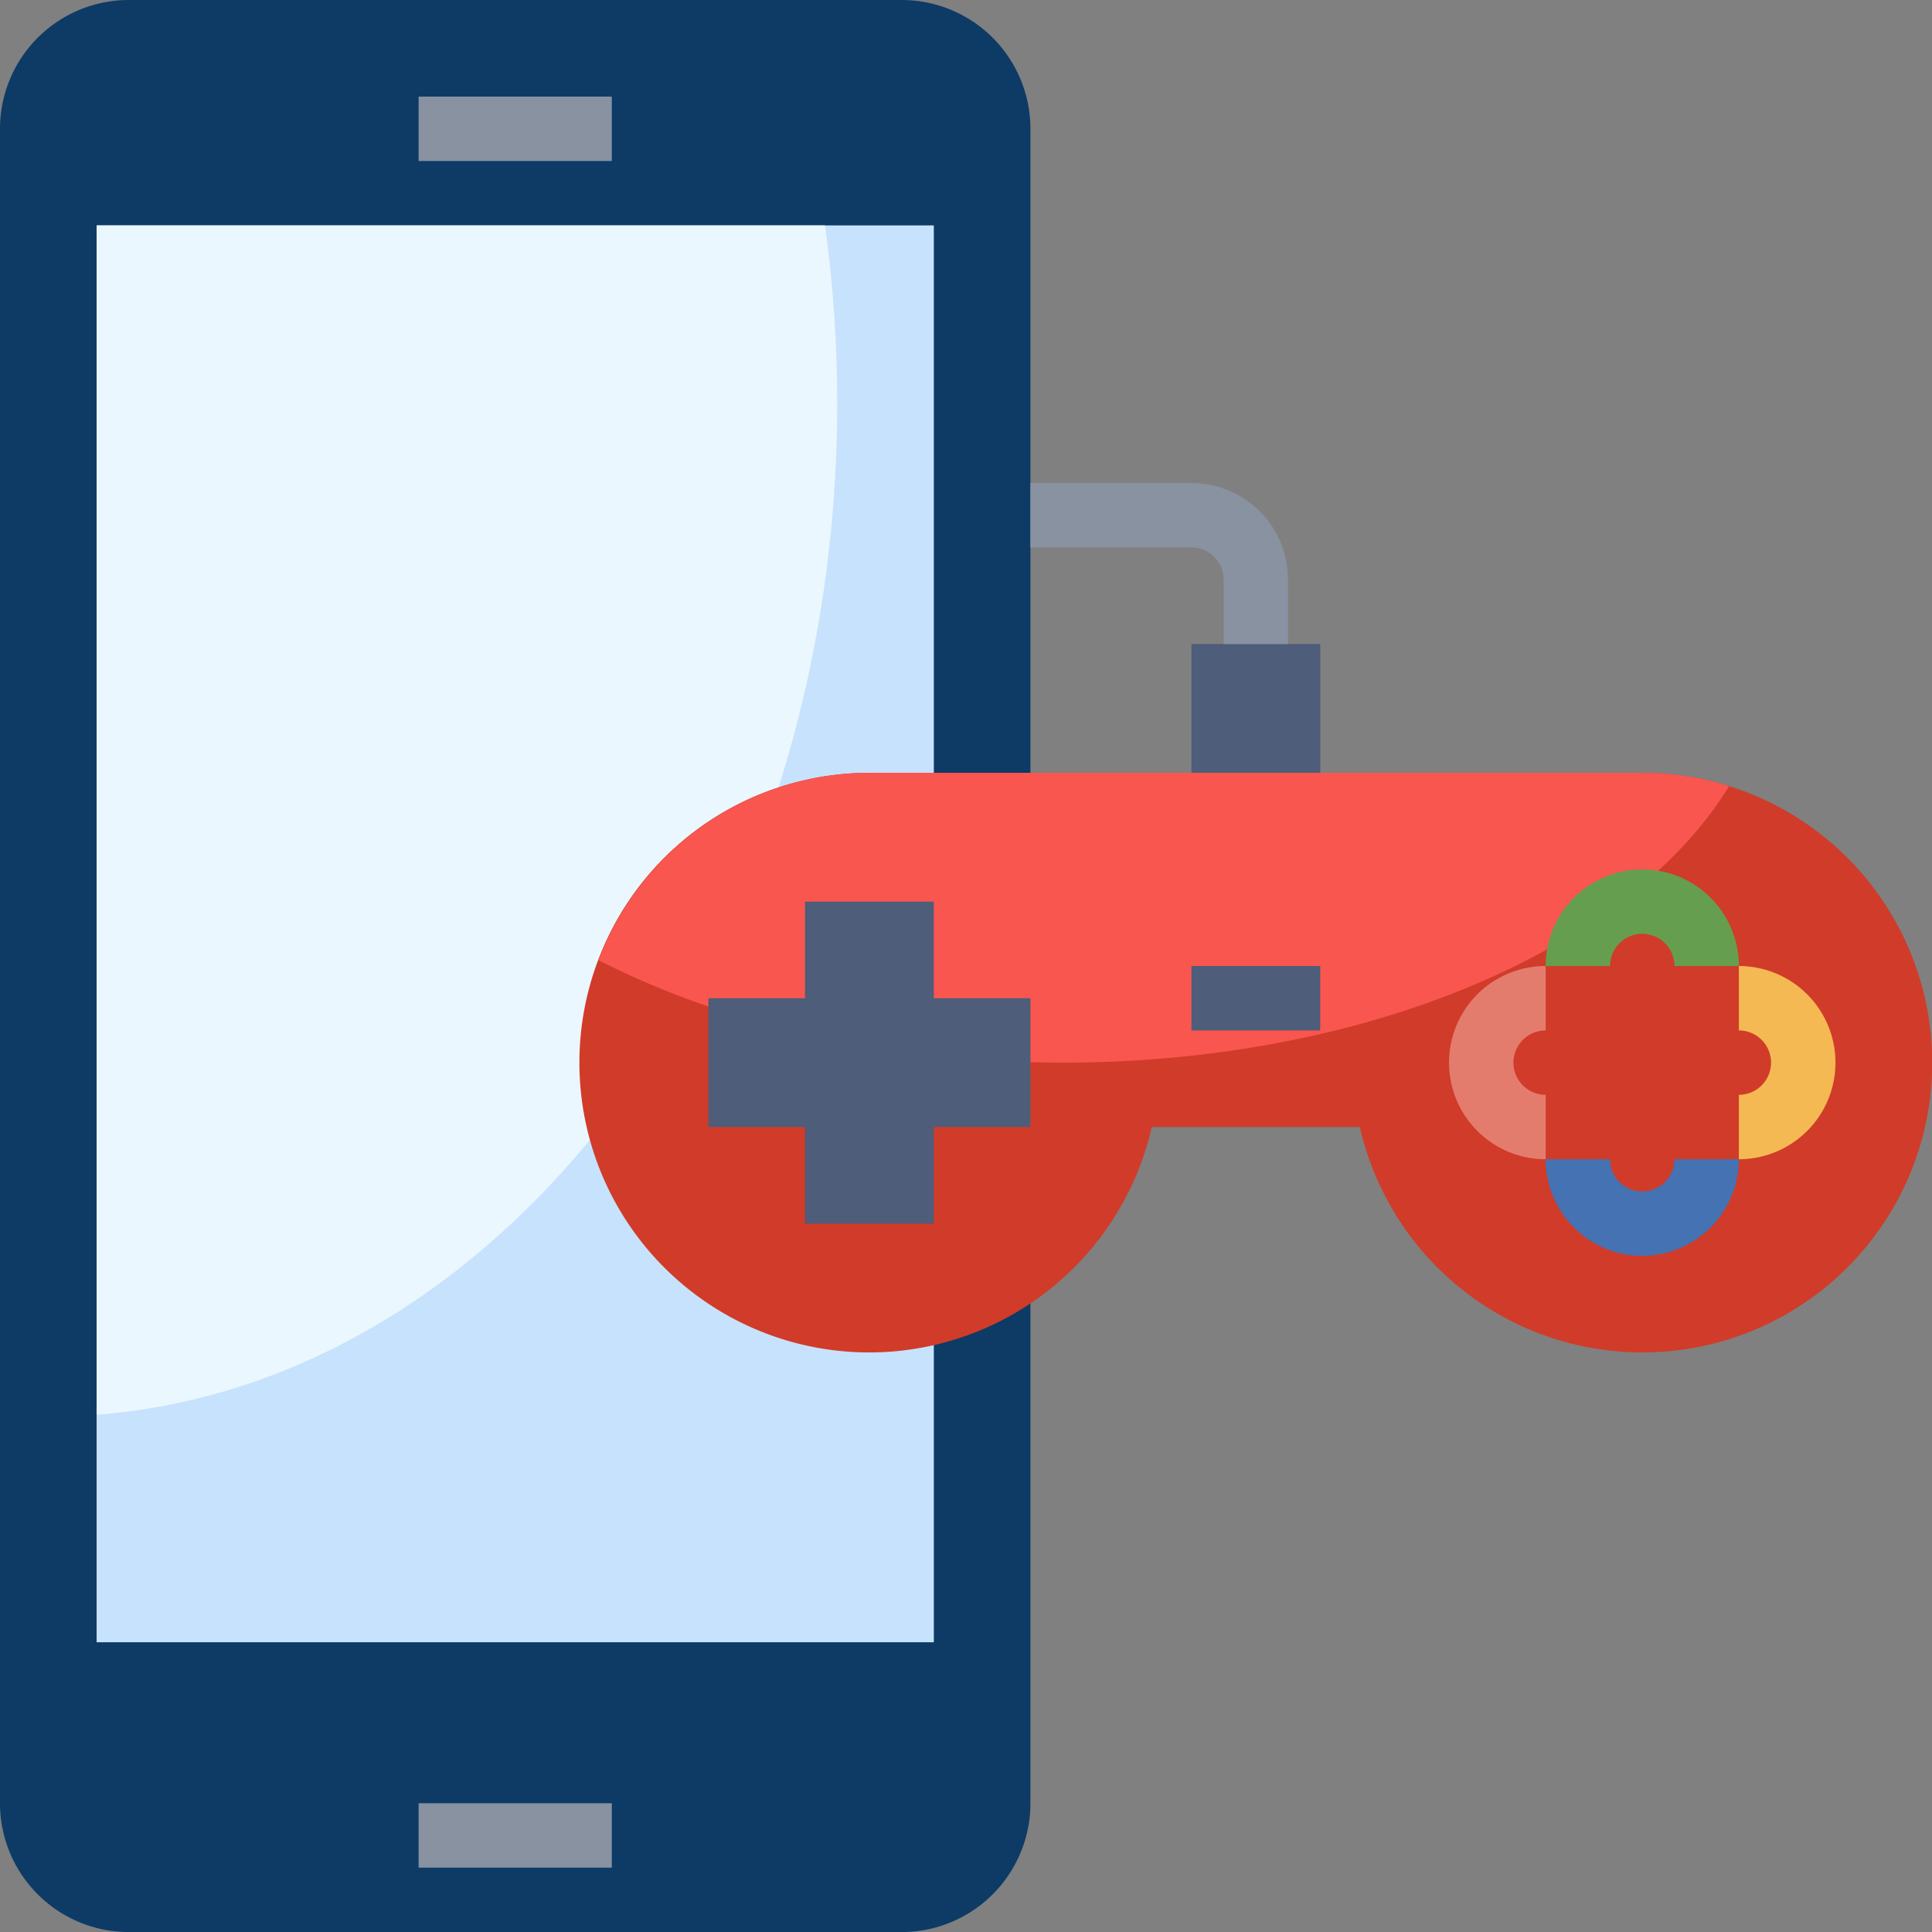 <svg xmlns="http://www.w3.org/2000/svg" viewBox="0 0 359.99 360"><rect x="0" y="0" width="359.99" height="360" fill="#808080" stroke="none"/><defs><style>.cls-1{fill:#0d3b66;}.cls-2{fill:#c7e2fc;}.cls-3{fill:#ebf7fe;}.cls-4{fill:#4d5d7a;}.cls-5{fill:#8892a0;}.cls-6{fill:#d03c29;}.cls-7{fill:#f9564f;}.cls-8{fill:#669e4f;}.cls-9{fill:#4472b2;}.cls-10{fill:#e47c6e;}.cls-11{fill:#f5b953;}</style></defs><g id="Calque_2" data-name="Calque 2"><g id="Calque_1-2" data-name="Calque 1"><path class="cls-1" d="M192,144V24A24,24,0,0,0,168,0H24A24,24,0,0,0,0,24V336a24,24,0,0,0,24,24H168a24,24,0,0,0,24-24V240"/><polyline class="cls-2" points="174 252 174 306 18 306 18 42 174 42 174 144"/><path class="cls-3" d="M18,263.62c77-6,138-88.13,138-188.62a242.81,242.81,0,0,0-2.28-33H18Z"/><polyline class="cls-4" points="222 144 222 120 246 120 246 144"/><rect class="cls-5" x="78" y="336" width="36" height="12"/><rect class="cls-5" x="78" y="18" width="36" height="12"/><path class="cls-5" d="M240,120H228V108a6,6,0,0,0-6-6H192V90h30a18,18,0,0,1,18,18Z"/><path class="cls-6" d="M306,144H162a54,54,0,1,0,52.61,66h38.77A54,54,0,1,0,306,144Z"/><path class="cls-7" d="M198,198c57.17,0,105.84-21.48,124.19-51.53A54.16,54.16,0,0,0,306,144H162a54,54,0,0,0-50.46,34.91C134.7,190.79,164.91,198,198,198Z"/><rect class="cls-4" x="222" y="180" width="24" height="12"/><path class="cls-4" d="M192,186H174V168H150v18H132v24h18v18h24V210h18Z"/><path class="cls-8" d="M324,180H312a6,6,0,0,0-12,0H288a18,18,0,0,1,36,0Z"/><path class="cls-9" d="M306,234a18,18,0,0,1-18-18h12a6,6,0,0,0,12,0h12a18,18,0,0,1-18,18Z"/><path class="cls-10" d="M288,216a18,18,0,0,1,0-36v12a6,6,0,0,0,0,12Z"/><path class="cls-11" d="M324,216V204a6,6,0,0,0,0-12V180a18,18,0,0,1,0,36Z"/></g></g></svg>